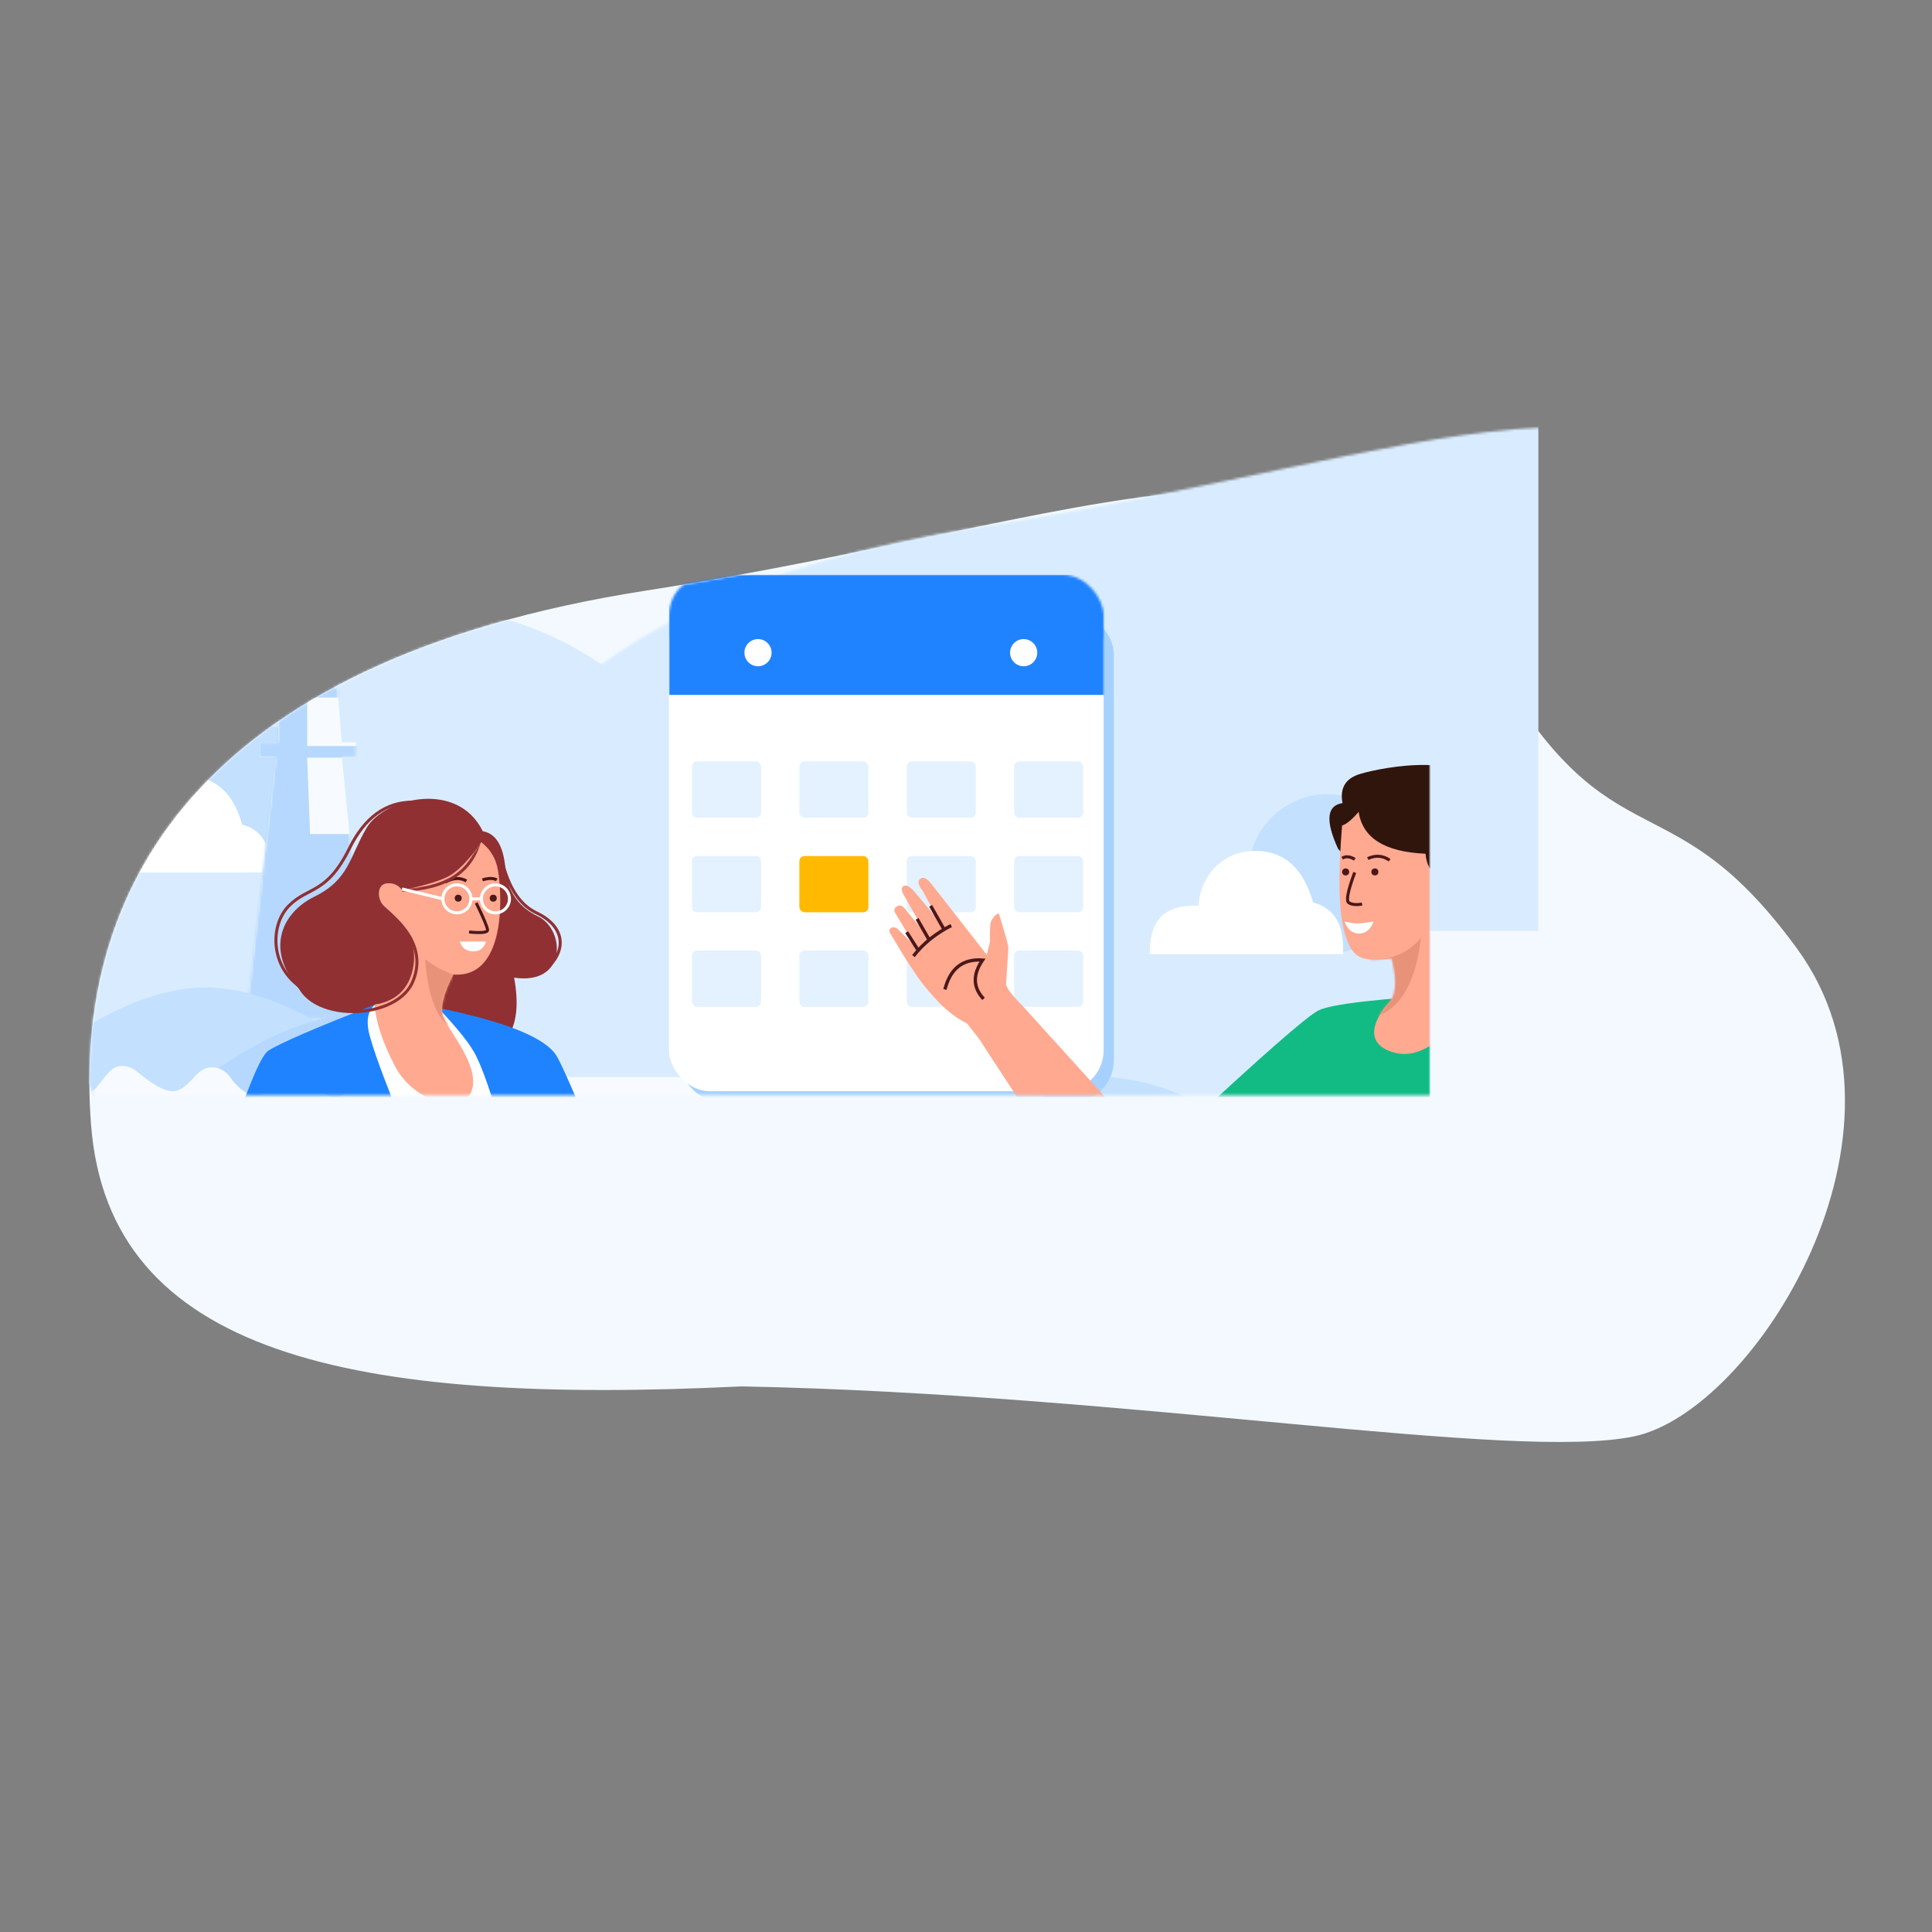 <svg xmlns:xlink="http://www.w3.org/1999/xlink" xmlns="http://www.w3.org/2000/svg" version="1.1" viewBox="0 0 800 800">
    <rect x="0" y="0" width="800" height="800" fill="#808080" stroke="none"/>
    <title>3.Scheduler </title>
    <desc>Created with Sketch.</desc>
    <defs>
        <path id="path-1" d="M230.699,41.519 C42.14,70.894 -6.645,167.432 0.699,262.7 C8.042,357.969 108.657,378.922 270.054,371.072 C431.451,374.166 589.902,402.293 639.761,391.74 C689.621,381.188 762.424,265.674 707.15,189.847 C651.875,114.019 628.91,161.144 574.489,59.019 C520.068,-43.106 419.258,12.144 230.699,41.519 Z"></path>
        <ellipse ry="170.156" rx="169.992" cy="170.156" cx="170.289" id="path-3"></ellipse>
        <circle r="143.1" cy="143.1" cx="143.1" id="path-5"></circle>
        <path id="path-7" d="M12.843,5.383 L11.051,27.092 L5.216,27.092 L5.216,33.426 L11.051,33.426 L0.056,141.832 L50.725,141.832 L38.379,33.426 L45.013,33.426 L45.013,27.092 L37.389,27.092 L37.389,5.383 C35.158,1.925 31.158,0.196 25.391,0.196 C19.623,0.196 15.441,1.925 12.843,5.383 Z"></path>
        <rect rx="16.94" height="202.221" width="179.988" y="0" x="0" id="path-9"></rect>
        <path id="path-11" d="M161.407,0.044 C186.021,9.665 200.697,16.01 205.436,19.08 C212.544,23.686 231.454,88.427 237.777,110.685 C244.1,132.944 241.18,155.384 227.129,157.891 C217.763,159.562 203.547,157.627 184.482,152.084 L184.482,152.084 L184.482,169.111 L90.23,169.111 L93.849,89.178 C84.261,113.586 76.318,127.489 70.019,130.886 C63.721,134.283 40.381,134.738 1.42108547e-14,132.25 L1.42108547e-14,132.25 L1.42108547e-14,100.829 L1.42108547e-14,100.829 L47.903,100.829 C53.545,100.829 79.467,32.596 85.96,21.434 C90.289,13.992 106.127,7.413 133.472,1.697 L133.472,1.697 Z M190.803,77.425 L184.556,118.72 L205.75,120.864 L190.803,77.425 Z"></path>
        <path id="path-13" d="M36.133,52.176 C33.574,39.291 42.37,31.61 48.164,26.436 C50.922,23.973 51.317,17.565 47.144,17.076 C44.361,16.749 42.205,17.674 40.674,19.85 C32.813,18.329 26.711,16.577 22.368,14.594 C18.025,12.611 13.189,7.746 7.859,7.10542736e-15 C6.037,1.54 4.77,2.854 4.058,3.942 C2.951,5.632 2.163,6.773 1.287,10.009 C-0.363,16.359 -4.221,56.541 19.483,54.807 C23.556,62.736 24.951,68.542 23.668,72.223 C21.744,77.746 8.104,92.731 11.884,103.028 C15.664,113.325 36.015,107.503 43.691,92.59 C48.808,82.648 51.582,74.219 52.013,67.302 C43.132,65.808 37.838,60.766 36.133,52.176 Z"></path>
        <path id="path-15" d="M46.911,36.177 C54.829,30.533 53.604,21.33 47.82,21.33 C42.037,21.33 42.903,32.756 41.513,32.569 C40.586,32.444 40.323,30.241 40.724,25.961 C37.819,25.063 36.118,22.195 35.621,17.356 C18.775,16.64 9.55,10.855 7.946,-2.13162821e-14 C5.174,3.253 2.886,5.145 1.082,5.676 C-0.668,26.889 -0.295,41.753 2.199,50.269 C5.277,60.781 8.942,62.393 21.64,60.574 C23.93,69.75 23.571,75.885 20.563,78.98 C16.052,83.623 8.078,95.918 23.026,99.792 C32.992,102.374 44.257,94.667 56.823,76.669 L46.911,36.177 Z"></path>
    </defs>
    <g fill-rule="evenodd" fill="none" stroke-width="1" stroke="none" id="3.Scheduler-">
        <rect height="800" width="800" y="0" x="0"></rect>
        <g id="Calendar-+-Woman-+-Man-Mask" transform="translate(37, 203)">
            <g>
                <mask fill="white" id="mask-2">
                    <use xlink:href="#path-1"></use>
                </mask>
                <use xlink:href="#path-1" fill="#F3F9FF" id="Mask"></use>
                <rect height="208.75" width="462.5" y="-26.25" x="137.5" mask="url(#mask-2)" fill="#D9ECFF" id="Rectangle"></rect>
                <g mask="url(#mask-2)" id="Group-2-+-Group-2-Copy-2-+-Path-85-+-Path-85-Copy-+-Path-88-Mask-2">
                    <g id="Group-2-+-Group-2-Copy-2-+-Path-85-+-Path-85-Copy-+-Path-88-Mask" transform="translate(393.75, 60)">
                        <g transform="translate(0.181, 0)">
                            <mask fill="white" id="mask-4">
                                <use xlink:href="#path-3"></use>
                            </mask>
                            <use xlink:href="#path-3" fill="#D9ECFF" id="Mask"></use>
                            <g mask="url(#mask-4)" id="Group-2">
                                <g transform="translate(186.74, 95.664)">
                                    <path fill="#A6D1FF" id="Path-86" d="M47.902,96.949 C46.402,60.844 39,36.29 25.696,23.287 C37.712,46.969 40.168,71.523 33.061,96.949 C25.955,122.374 30.902,122.374 47.902,96.949 Z"></path>
                                    <g fill="none" stroke-width="1" id="Group">
                                        <path fill="#9DC9F8" id="Path-87" d="M28.954,28.842 C23.009,25.026 17.151,23.922 11.381,25.528 C5.611,27.134 2.209,31.108 1.175,37.449 C4.496,34.767 8.443,32.662 13.015,31.134 C17.588,29.606 22.901,28.842 28.954,28.842 Z"></path>
                                        <path transform="translate(35.027, 16.305) scale(-1, 1) rotate(73) translate(-35.027, -16.305)" fill="#9DC9F8" id="Path-87-Copy-3" d="M48.751,13.903 C42.9,10.061 37.124,8.965 31.423,10.616 C25.723,12.267 22.349,16.308 21.304,22.738 C24.591,20.007 28.495,17.858 33.013,16.291 C37.532,14.724 42.778,13.928 48.751,13.903 Z"></path>
                                        <path transform="translate(36.671, 22.469) scale(-1, 1) rotate(49) translate(-36.671, -22.469)" fill="#9DC9F8" id="Path-87-Copy-4" d="M46.891,20.67 C42.546,17.88 38.252,17.094 34.007,18.313 C29.762,19.531 27.243,22.487 26.451,27.181 C28.903,25.18 31.812,23.603 35.177,22.449 C38.542,21.295 42.447,20.702 46.891,20.67 Z"></path>
                                        <path transform="translate(15.55, 23.912) rotate(30) translate(-15.55, -23.912)" fill="#9DC9F8" id="Path-87-Copy" d="M29.417,21.489 C23.517,17.696 17.687,16.624 11.928,18.272 C6.168,19.921 2.753,23.93 1.683,30.301 C5.009,27.589 8.955,25.451 13.521,23.889 C18.087,22.327 23.385,21.527 29.417,21.489 Z"></path>
                                        <path transform="translate(28.228, 15.013) scale(-1, 1) rotate(102) translate(-28.228, -15.013)" fill="#9DC9F8" id="Path-87-Copy-2" d="M41.913,12.75 C36.039,8.864 30.258,7.726 24.573,9.338 C18.887,10.95 15.544,14.969 14.543,21.396 C17.81,18.687 21.696,16.564 26.201,15.028 C30.706,13.492 35.944,12.732 41.913,12.75 Z"></path>
                                    </g>
                                </g>
                            </g>
                            <g mask="url(#mask-4)" id="Group-2-Copy-2">
                                <g id="Group-2-Copy" transform="translate(214.941, 51.753)">
                                    <g>
                                        <path fill="#A6D1FF" id="Path-86" d="M66.444,136.252 C64.364,85.511 54.096,51.002 35.643,32.728 C52.311,66.011 55.716,100.519 45.859,136.252 C36.002,171.986 42.864,171.986 66.444,136.252 Z"></path>
                                        <g fill="#9DC9F8" id="Group">
                                            <path id="Path-87" d="M40.162,40.534 C31.916,35.172 23.79,33.619 15.786,35.877 C7.782,38.134 3.064,43.719 1.63,52.631 C6.236,48.862 11.711,45.904 18.054,43.756 C24.397,41.608 31.766,40.534 40.162,40.534 Z"></path>
                                            <path transform="translate(48.554, 22.916) scale(-1, 1) rotate(73) translate(-48.554, -22.916)" id="Path-87-Copy-3" d="M67.797,19.682 C59.563,14.316 51.449,12.765 43.455,15.029 C35.46,17.292 30.745,22.886 29.31,31.81 C33.912,28.035 39.38,25.07 45.716,22.917 C52.051,20.764 59.412,19.686 67.797,19.682 Z"></path>
                                            <path transform="translate(50.826, 31.561) scale(-1, 1) rotate(49) translate(-50.826, -31.561)" id="Path-87-Copy-4" d="M65.08,29.185 C58.983,25.254 52.974,24.119 47.052,25.78 C41.131,27.441 37.638,31.541 36.573,38.082 C39.982,35.314 44.033,33.14 48.725,31.561 C53.418,29.981 58.869,29.189 65.08,29.185 Z"></path>
                                            <path transform="translate(21.607, 33.572) rotate(30) translate(-21.607, -33.572)" id="Path-87-Copy" d="M40.87,30.336 C32.63,24.977 24.508,23.429 16.506,25.692 C8.503,27.955 3.783,33.545 2.344,42.461 C6.951,38.687 12.425,35.725 18.767,33.572 C25.109,31.42 32.477,30.341 40.87,30.336 Z"></path>
                                            <path transform="translate(39.176, 21.087) scale(-1, 1) rotate(102) translate(-39.176, -21.087)" id="Path-87-Copy-2" d="M58.414,17.873 C50.177,12.5 42.062,10.944 34.07,13.202 C26.078,15.46 21.367,21.051 19.938,29.975 C24.537,26.202 30.003,23.241 36.337,21.092 C42.67,18.943 50.029,17.87 58.414,17.873 Z"></path>
                                        </g>
                                    </g>
                                </g>
                            </g>
                            <path mask="url(#mask-4)" fill="#C3E0FF" id="Path-85" d="M346.548,223.422 C312.711,196.436 283.732,182.943 259.609,182.943 C235.487,182.943 206.508,196.436 172.671,223.422 L346.548,223.422 Z"></path>
                            <path mask="url(#mask-4)" fill="#C3E0FF" id="Path-85-Copy" d="M111.536,223.422 C77.7,196.436 48.72,182.943 24.598,182.943 C0.476,182.943 -28.504,196.436 -62.34,223.422 L111.536,223.422 Z"></path>
                            <path mask="url(#mask-4)" fill="#F3F9FF" id="Path-88" d="M3.842,212.022 L212.436,212.022 C214.968,212.4 216.723,214.053 217.702,216.982 C219.169,221.375 226.619,222.965 229.905,216.982 C233.191,210.999 237.103,206.196 242.05,207.095 C246.998,207.995 252.136,219.228 257.324,220.087 C262.512,220.945 267.685,215.404 269.965,212.022 C272.245,208.639 278.939,204.506 285.236,211.363 C291.533,218.22 294.324,220.565 302.586,215.782 C310.847,210.999 311.72,207.095 318.151,207.095 C324.582,207.095 328.041,218.295 332.651,219.191 L327.401,248.976 C240.079,371.596 142.606,382.257 34.981,280.959 L24.829,262.841 L3.842,225.852 L3.842,212.022 Z"></path>
                            <g mask="url(#mask-4)" id="Group-3">
                                <g transform="translate(121.857, 198.998)">
                                    <path fill-rule="evenodd" fill="#9DC9F8" stroke="none" id="Rectangle" d="M0,45.947 L103.405,45.947 C103.405,58.939 92.873,69.471 79.881,69.471 L23.524,69.471 C10.532,69.471 1.59104827e-15,58.939 0,45.947 L0,45.947 L0,45.947 Z"></path>
                                    <line fill="none" stroke-width="1.238" stroke="#9DC9F8" id="Path-89" y2="53.446" x2="49.926" y1="0" x1="49.926"></line>
                                    <path fill-rule="evenodd" fill="#9DC9F8" stroke="none" id="Path-90" d="M49.926,-2.84217094e-14 C23.518,11.179 10.314,25.629 10.314,43.351 L49.708,42.724 L49.926,-2.84217094e-14 Z"></path>
                                </g>
                            </g>
                            <ellipse ry="32.933" rx="32.902" cy="98.8" cx="118.882" mask="url(#mask-4)" fill="#C3E0FF" id="Oval"></ellipse>
                            <path mask="url(#mask-4)" fill="#FFFFFF" id="Path-91" d="M45.137,132.054 L125.149,132.054 C125.869,120.187 121.751,113.061 112.793,110.677 C108.814,96.804 101.166,89.698 89.848,89.36 C72.87,88.853 65.437,103.13 65.437,112.031 C57.302,111.719 51.666,113.753 48.529,118.134 C46.267,121.291 45.137,125.932 45.137,132.054 Z"></path>
                        </g>
                    </g>
                </g>
                <g mask="url(#mask-2)" id="Path-88">
                    <g transform="translate(131.5, 191) scale(-1, 1) translate(-131.5, -191) translate(-12, 47.5)">
                        <mask fill="white" id="mask-6">
                            <use xlink:href="#path-5"></use>
                        </mask>
                        <use xlink:href="#path-5" fill-rule="evenodd" fill="#D9ECFF" stroke="none" id="Mask"></use>
                        <g mask="url(#mask-6)" fill-rule="evenodd" fill="none" stroke-width="1" stroke="none" id="Group-4">
                            <g transform="translate(224.55, 80.55) scale(-1, 1) translate(-224.55, -80.55) translate(175.05, 49.55)">
                                <circle r="30.6" cy="30.6" cx="68.4" fill="#C3E0FF" id="Oval"></circle>
                                <path fill="#FFFFFF" id="Path-91" d="M-1.84741111e-13,61.2 L73.726,61.2 C74.39,50.196 70.595,43.589 62.34,41.379 C58.675,28.514 51.627,21.926 41.198,21.612 C25.554,21.142 18.706,34.381 18.706,42.633 C11.21,42.344 6.016,44.231 3.126,48.292 C1.042,51.22 -1.84741111e-13,55.523 -1.84741111e-13,61.2 Z"></path>
                            </g>
                        </g>
                        <g mask="url(#mask-6)" fill-rule="evenodd" fill="none" stroke-width="1" stroke="none" id="Path-93">
                            <g transform="translate(159.4, 29.8)">
                                <mask fill="white" id="mask-8">
                                    <use xlink:href="#path-7"></use>
                                </mask>
                                <use xlink:href="#path-7" fill-rule="evenodd" fill="#F7FBFF" stroke="none" id="Mask"></use>
                                <path mask="url(#mask-8)" fill-rule="evenodd" fill="#B6D8FE" stroke="none" id="Path-93" d="M12.064,8.531 L25.391,8.531 L25.391,28.609 L1.936,28.609 L1.936,33.433 L25.391,33.433 L24.224,65.037 L4.414,65.037 L0.056,100.775 L21.524,100.775 C23.015,100.775 24.224,101.984 24.224,103.475 L24.224,133.987 L24.224,133.987 L17.633,133.987 L17.633,125.514 C17.633,123.293 15.831,121.491 13.61,121.491 C11.388,121.491 9.587,123.293 9.587,125.514 L9.587,133.987 L9.587,133.987 L-1.585,133.987 L-3.7,145.222 L53.696,145.222 L52.389,116.808 L42.94,37.95 L49.476,37.95 L48.006,22.573 L41.652,19.932 L39.157,-1.307 L13.082,-3.7 L7.34,1.976 L12.064,8.531 Z"></path>
                            </g>
                        </g>
                        <path mask="url(#mask-6)" fill-rule="evenodd" fill="#C3E0FF" stroke="none" id="Path-85" d="M316.8,204.861 C281.772,173.887 251.772,158.4 226.8,158.4 C201.828,158.4 171.828,173.887 136.8,204.861 L316.8,204.861 Z"></path>
                        <path mask="url(#mask-6)" fill-rule="evenodd" fill="#B6D8FE" stroke="none" id="Path-85-Copy-2" d="M252,215.661 C216.972,184.687 186.972,169.2 162,169.2 C137.028,169.2 107.028,184.687 72,215.661 L252,215.661 Z"></path>
                        <path mask="url(#mask-6)" fill-rule="evenodd" fill="#F7FBFF" stroke="none" id="Path-88" d="M-32.4,195.499 L162.866,195.499 C165.236,195.853 166.879,197.396 167.795,200.13 C169.169,204.23 176.143,205.714 179.219,200.13 C182.295,194.545 185.957,190.062 190.588,190.901 C195.219,191.741 200.029,202.226 204.886,203.027 C209.743,203.828 214.585,198.656 216.72,195.499 C218.854,192.343 225.12,188.484 231.015,194.885 C236.909,201.285 239.522,203.474 247.256,199.009 C254.989,194.545 255.806,190.901 261.826,190.901 C267.847,190.901 271.085,201.355 275.4,202.191 L270.486,229.991 C188.743,344.438 97.497,354.389 -3.251,259.842 L-12.754,242.932 L-32.4,208.408 L-32.4,195.499 Z"></path>
                    </g>
                </g>
                <g mask="url(#mask-2)" id="Calendar">
                    <g transform="translate(240, 46.25)">
                        <rect rx="16.94" height="202.221" width="179.988" y="4.62" x="4.235" fill="#A6D1FF" id="Rectangle-Copy-21"></rect>
                        <g transform="translate(0, 0.385)" fill="none" stroke-width="1" id="Rectangle">
                            <mask fill="white" id="mask-10">
                                <use xlink:href="#path-9"></use>
                            </mask>
                            <use xlink:href="#path-9" fill="#FFFFFF" id="Mask"></use>
                            <rect height="49.761" width="184.223" y="-11.646" x="0" mask="url(#mask-10)" fill="#1F83FF"></rect>
                            <circle r="5.625" cy="20.625" cx="36.875" mask="url(#mask-10)" fill="#FFFFFF" id="Oval"></circle>
                            <circle r="5.625" cy="20.625" cx="146.875" mask="url(#mask-10)" fill="#FFFFFF" id="Oval-Copy-3"></circle>
                        </g>
                        <rect rx="2.118" height="23.293" width="28.586" y="66.028" x="9.529" opacity="0.3" fill="#A6D1FF" id="Rectangle"></rect>
                        <rect rx="2.118" height="23.293" width="28.586" y="66.028" x="53.996" opacity="0.3" fill="#A6D1FF" id="Rectangle-Copy-23"></rect>
                        <rect rx="2.118" height="23.293" width="28.586" y="66.028" x="98.464" opacity="0.3" fill="#A6D1FF" id="Rectangle-Copy-24"></rect>
                        <rect rx="2.118" height="23.293" width="28.586" y="66.028" x="142.931" opacity="0.3" fill="#A6D1FF" id="Rectangle-Copy-25"></rect>
                        <rect rx="2.118" height="23.293" width="28.586" y="105.201" x="9.529" opacity="0.3" fill="#A6D1FF" id="Rectangle-Copy-29"></rect>
                        <rect rx="2.118" height="23.293" width="28.586" y="105.201" x="53.996" fill="#FFBA00" id="Rectangle-Copy-28"></rect>
                        <rect rx="2.118" height="23.293" width="28.586" y="105.201" x="98.464" opacity="0.3" fill="#A6D1FF" id="Rectangle-Copy-27"></rect>
                        <rect rx="2.118" height="23.293" width="28.586" y="105.201" x="142.931" opacity="0.3" fill="#A6D1FF" id="Rectangle-Copy-26"></rect>
                        <rect rx="2.118" height="23.293" width="28.586" y="144.375" x="9.529" opacity="0.3" fill="#A6D1FF" id="Rectangle-Copy-33"></rect>
                        <rect rx="2.118" height="23.293" width="28.586" y="144.375" x="53.996" opacity="0.3" fill="#A6D1FF" id="Rectangle-Copy-32"></rect>
                        <rect rx="2.118" height="23.293" width="28.586" y="144.375" x="98.464" opacity="0.3" fill="#A6D1FF" id="Rectangle-Copy-31"></rect>
                        <rect rx="2.118" height="23.293" width="28.586" y="144.375" x="142.931" opacity="0.3" fill="#A6D1FF" id="Rectangle-Copy-30"></rect>
                    </g>
                </g>
                <g mask="url(#mask-2)" id="Woman">
                    <g transform="translate(189.949, 255.769) scale(-1, 1) translate(-189.949, -255.769) translate(37.949, 127.769)">
                        <path fill-rule="evenodd" fill="#903032" stroke="none" id="Path-2" d="M215.182,82.708 C232.045,90.907 245.209,89.746 254.674,79.225 C268.871,63.443 263.178,47.638 248.733,40.501 C234.287,33.365 234.287,24.111 227.115,11.987 C219.944,-0.138 189.546,-8.029 179.043,13.422 C173.3,14.397 170.135,20.099 169.55,30.528 C168.236,38.989 163.787,45.036 156.204,48.67 C144.83,54.121 144.005,77.299 166.064,74.061 C162.09,95.79 169.549,106.655 188.442,106.655 C207.335,106.655 216.248,98.673 215.182,82.708 Z"></path>
                        <g transform="translate(0, 85.221)" fill-rule="evenodd" fill="none" stroke-width="1" stroke="none" id="Body">
                            <g transform="translate(62.403, 0)" id="Path-6">
                                <mask fill="white" id="mask-12">
                                    <use xlink:href="#path-11"></use>
                                </mask>
                                <use xlink:href="#path-11" fill="#1F83FF" id="Combined-Shape"></use>
                                <line mask="url(#mask-12)" stroke-width="1.25" stroke="#053947" id="Path-17" y2="90.263" x2="94.665" y1="49.463" x1="104.493"></line>
                                <path mask="url(#mask-12)" fill="#FFFFFF" d="M140.76,83.831 C140.76,67.327 157.923,33.031 163.42,13.014 C165.314,6.115 164.094,1.411 159.76,-1.098 C146.536,-5.881 138.324,-5.059 135.126,1.367 C126.812,10.101 121.539,16.79 119.307,21.434 C114.248,31.959 111.901,43.147 109.394,47.895 C101.505,62.836 94.984,70.103 93.466,77.666 C92.74,81.277 94.416,86.725 96.147,91.019 C102.26,106.188 103.835,132.219 100.872,169.111 L140.76,169.111 C144.077,164.238 145.735,155.541 145.735,143.022 C145.735,124.242 140.76,100.334 140.76,83.831 Z"></path>
                                <line mask="url(#mask-12)" stroke-width="1.25" stroke="#053947" id="Path-18" y2="109.457" x2="57.793" y1="100.829" x1="47.903"></line>
                            </g>
                            <g transform="translate(0, 93.641)" id="Right-Hand">
                                <path fill="#FFA990" id="Path-4" d="M62.403,14.28 C56.555,14.965 53.171,14.867 52.252,13.988 C50.874,12.669 42.943,5.636 42.148,4.995 C41.618,4.568 37.581,2.903 30.036,0 C28.936,1.538 28.797,3.203 29.618,4.995 C30,5.83 32.226,7.201 36.295,9.109 L39.334,13.052 L5.696,13.052 C3.043,13.096 1.716,13.8 1.716,15.163 C1.716,16.525 3.043,17.207 5.696,17.207 L18.702,19.344 L3.47,19.838 C1.157,20.149 -5.68434189e-14,20.838 -5.68434189e-14,21.905 C-5.68434189e-14,22.971 1.157,23.615 3.47,23.835 L19.282,26.21 L6.648,26.57 C5.172,26.704 4.434,27.384 4.434,28.61 C4.434,29.837 5.172,30.45 6.648,30.45 L20.428,32.149 L11.304,33.359 C10.09,33.667 9.483,34.281 9.483,35.201 C9.483,36.121 10.09,36.581 11.304,36.581 C22.789,38.097 30.948,38.747 35.78,38.533 C43.028,38.211 48.701,37.672 55.032,34.641 L62.403,34.641 L62.403,14.28 Z"></path>
                                <line stroke-width="1.25" stroke="#4C1819" id="Path-7" y2="19.758" x2="21.83" y1="18.313" x1="12.056"></line>
                                <line stroke-width="1.25" stroke="#4C1819" id="Path-8" y2="26.593" x2="21.83" y1="25.299" x1="12.78"></line>
                                <line stroke-width="1.25" stroke="#4C1819" id="Path-9" y2="32.149" x2="21.83" y1="31.43" x1="14.302"></line>
                                <path stroke-width="1.25" stroke="#4C1819" id="Path-10" d="M22.58,16.786 C21.335,23.244 21.441,29.292 22.897,34.93"></path>
                                <path stroke-width="1.25" stroke="#4C1819" id="Path-11" d="M39.95,33.33 C34.997,26.93 34.997,20.994 39.95,15.521 C41.939,21.781 45.822,24.651 51.597,24.13"></path>
                            </g>
                            <g transform="translate(158.55, 105.42)" id="Left-Hand">
                                <path fill="#FFA990" id="Path-5" d="M54.13,12.878 C46.332,8.031 42.181,5.49 41.676,5.253 C41.288,5.071 37.835,4.286 32.059,2.311 C30.904,1.917 29.053,1.146 26.505,0 C25.405,2.267 25.405,4.136 26.505,5.608 C27.604,7.08 30.656,8.511 35.661,9.901 L12.841,9.901 L6.528,9.901 C4.728,9.901 3.827,10.443 3.827,11.528 C3.827,12.612 4.728,13.334 6.528,13.693 L18.604,16.202 L2.527,17.154 C0.842,17.313 0,18.041 0,19.337 C0,20.633 0.842,21.355 2.527,21.501 L20.123,23.373 L6.528,24.345 C4.904,24.475 4.092,25.161 4.092,26.404 C4.092,27.647 4.904,28.314 6.528,28.406 L21.876,29.228 L11.666,31.711 C10.344,32.1 9.684,32.705 9.684,33.527 C9.684,34.349 10.344,34.739 11.666,34.699 C22.068,34.699 28.564,34.699 31.152,34.699 C33.741,34.699 41.4,33.834 54.13,32.103 L59.133,33.553 L59.133,14.327 L54.13,12.878 Z"></path>
                                <line stroke-width="1.25" stroke="#4C1819" id="Path-12" y2="10.696" x2="37.863" y1="9.388" x1="33.974"></line>
                                <line stroke-width="1.25" stroke="#4C1819" id="Path-27" y2="15.947" x2="22.049" y1="16.755" x1="11.358"></line>
                                <line stroke-width="1.25" stroke="#4C1819" id="Path-28" y2="23.174" x2="22.049" y1="23.825" x1="13.521"></line>
                                <line stroke-width="1.25" stroke="#4C1819" id="Path-29" y2="28.68" x2="23.33" y1="30.808" x1="17.386"></line>
                            </g>
                            <path stroke-width="1.25" stroke="#053947" id="Path-15" d="M288.729,140.123 C288.729,134.677 285.544,128.893 279.174,122.771 L217.684,116.117 L217.684,140.123 L246.886,152.084"></path>
                            <line stroke-width="1.25" stroke="#053947" id="Path-34" y2="90.976" x2="258.384" y1="69.863" x1="250.371"></line>
                        </g>
                        <g transform="translate(167.988, 17.963)" fill-rule="evenodd" fill="none" stroke-width="1" stroke="none" id="Face">
                            <g transform="translate(3.81, 0)" id="Path-3">
                                <mask fill="white" id="mask-14">
                                    <use xlink:href="#path-13"></use>
                                </mask>
                                <use xlink:href="#path-13" fill="#FFA990" id="Mask"></use>
                                <path mask="url(#mask-14)" fill="#E79279" d="M19.483,54.807 C23.832,53.228 27.712,51.121 31.124,48.486 C29.911,64.335 26.031,73.917 19.483,77.233 C12.936,80.549 12.936,73.074 19.483,54.807 Z"></path>
                                <path mask="url(#mask-14)" fill="#FFFFFF" id="Path-19" d="M5.911,41.137 C5.911,41.137 9.541,41.137 16.801,41.137 C15.9,43.858 13.993,45.219 11.08,45.219 C6.711,45.219 5.911,41.137 5.911,41.137 Z"></path>
                                <path mask="url(#mask-14)" stroke-width="1.25" stroke="#4C1819" id="Path-20" d="M9.972,25.134 C6.838,31.579 5.271,35.323 5.271,36.367 C5.271,37.41 7.817,37.683 12.909,37.184"></path>
                                <ellipse ry="1.449" rx="1.451" cy="23.192" cx="17.409" mask="url(#mask-14)" fill="#4C1819" id="Oval"></ellipse>
                                <ellipse ry="1.449" rx="1.451" cy="23.192" cx="2.902" mask="url(#mask-14)" fill="#4C1819" id="Oval-Copy-2"></ellipse>
                                <path mask="url(#mask-14)" stroke-width="1.25" stroke="#4C1819" id="Path-21" d="M1.451,15.613 C1.451,15.613 3.375,14.289 7.366,15.613"></path>
                                <path mask="url(#mask-14)" stroke-width="1.25" stroke="#4C1819" id="Path-22" d="M14.013,16.043 C16.639,14.563 19.584,14.731 22.848,16.548"></path>
                                <path mask="url(#mask-14)" stroke-width="1.25" stroke="#903032" id="Path-25" d="M8.422,-0.726 C12.078,12.574 22.83,19.433 40.677,19.85"></path>
                            </g>
                            <ellipse ry="5.798" rx="5.803" cy="23.457" cx="5.803" stroke-width="1.25" stroke="#FFFFFF" id="Oval"></ellipse>
                            <ellipse ry="5.798" rx="5.803" cy="23.457" cx="21.762" stroke-width="1.25" stroke="#FFFFFF" id="Oval-Copy"></ellipse>
                            <line stroke-width="1.25" stroke="#FFFFFF" id="Path-13" y2="23.457" x2="15.959" y1="23.457" x1="11.606"></line>
                            <line stroke-width="1.25" stroke="#FFFFFF" id="Path-14" y2="19.368" x2="44.487" y1="23.457" x1="27.565"></line>
                        </g>
                        <path fill="none" stroke-width="1.25" stroke="#903032" id="Path-23" d="M208.055,1.375 C219.218,1.375 227.948,7.753 234.246,20.51 C243.693,39.646 251.351,36.223 259.336,44.317 C267.321,52.411 267.123,70.107 253.716,78.494"></path>
                        <path fill="none" stroke-width="1.25" stroke="#903032" id="Path-24" d="M171.798,22.222 C169.299,35.365 164.308,43.698 156.823,47.218 C145.596,52.498 143.671,62.156 152.582,70.325"></path>
                        <path fill="none" stroke-width="1.25" stroke="#903032" id="Path-26" d="M219.866,45.486 C219.866,46.273 200.486,58.13 208.055,75.767 C215.623,93.404 256.144,92.134 256.144,72.072"></path>
                    </g>
                </g>
                <g mask="url(#mask-2)" id="Man">
                    <g transform="translate(321, 113.75)">
                        <g transform="translate(0, 24.64)" id="Body">
                            <g transform="translate(83.303, 94.849) rotate(52) translate(-83.303, -94.849) translate(-12.697, 64.349)" id="Right-Hand">
                                <path fill="#FFA990" id="Path-4" d="M69.193,32.465 C62.708,33.225 58.956,33.117 57.937,32.142 C56.409,30.68 47.615,22.881 46.734,22.171 C46.146,21.697 41.67,19.851 33.304,16.632 C32.696,17.571 32.847,19.034 33.758,21.022 C34.182,21.947 36.344,23.85 40.244,26.732 L43.614,31.105 L6.315,31.105 C3.374,31.153 1.903,31.933 1.903,33.444 C1.903,34.955 3.374,35.711 6.315,35.711 L20.737,38.081 L3.847,38.628 C1.282,38.973 5.45696821e-12,39.737 5.45696821e-12,40.92 C5.45696821e-12,42.103 1.282,42.816 3.847,43.06 L21.38,45.694 L7.371,46.093 C5.735,46.241 4.916,46.995 4.916,48.355 C4.916,49.715 5.735,50.395 7.371,50.395 L22.65,52.279 L12.534,53.62 C11.188,53.961 10.515,54.642 10.515,55.663 C10.515,56.683 11.188,57.193 12.534,57.193 C25.268,58.874 34.315,59.595 39.673,59.357 C47.71,59.001 54,58.403 61.02,55.042 L69.193,55.042 C135.32,60.926 171.987,62.035 179.193,58.368 C186.398,54.7 190.42,36.478 191.257,3.7 L154.314,0.361 L154.813,26.211 L69.193,32.465 Z"></path>
                                <line stroke-width="1.386" stroke="#4C1819" id="Path-7" y2="38.54" x2="24.205" y1="36.938" x1="13.368"></line>
                                <line stroke-width="1.386" stroke="#4C1819" id="Path-8" y2="46.118" x2="24.205" y1="44.684" x1="14.171"></line>
                                <line stroke-width="1.386" stroke="#4C1819" id="Path-9" y2="52.279" x2="24.205" y1="51.482" x1="15.858"></line>
                                <path stroke-width="1.386" stroke="#4C1819" id="Path-10" d="M25.037,35.245 C23.657,42.405 23.774,49.11 25.388,55.362"></path>
                                <path stroke-width="1.386" stroke="#4C1819" id="Path-11" d="M44.297,53.588 C38.805,46.492 38.805,39.91 44.297,33.842 C46.502,40.783 50.807,43.965 57.211,43.387"></path>
                            </g>
                            <path fill="#13BB84" id="Path-99" d="M300.362,258.275 L289.737,166.377 L334.858,154.862 C316.878,110.166 304.979,85.655 299.162,81.328 C292.544,76.406 275.839,72.655 249.045,70.077 C213.315,72.02 192.891,74.363 187.775,77.105 C182.658,79.848 163.779,96.422 131.136,126.828 L158.62,161.049 L179.229,149.773 C180.029,222.108 180.429,258.275 180.429,258.275 C180.429,258.275 220.407,258.275 300.362,258.275 Z"></path>
                            <g transform="translate(244.671, 191.487) scale(-1, 1) rotate(42) translate(-244.671, -191.487) translate(159.671, 97.487)" id="Hand">
                                <path fill="#FFA990" id="Path-42" d="M97.694,88.981 C101.88,76.624 104.185,70.096 104.609,69.399 C104.841,69.017 106.753,68.273 109.471,65.73 C110.968,64.329 113.717,61.251 117.718,56.495 C119.112,58.376 119.809,60.064 119.809,61.557 C119.809,63.051 117.998,66.013 114.376,70.445 C132.531,66.278 142.736,63.65 144.992,62.561 C148.376,60.927 151.93,57.547 152.741,56.495 C153.553,55.443 155.927,51.731 157.677,52.765 C159.632,53.921 158.567,56.285 157.167,58.692 C156.233,60.296 153.85,62.962 150.018,66.691 L146.632,69.119 C149.327,68.191 151.283,67.262 152.499,66.33 C154.324,64.932 159.52,60.755 161.025,59.08 C162.529,57.406 164.439,54.132 166.538,55.625 C168.638,57.117 166.221,59.981 165.103,61.794 C163.985,63.607 158.662,69.348 156.941,70.445 C155.794,71.176 154.217,72.382 152.209,74.063 C155.855,72.382 158.287,71.176 159.505,70.445 C161.334,69.348 163.765,66.883 164.767,66.078 C165.769,65.272 167.408,63.127 169.123,64.133 C170.837,65.139 167.836,68.795 166.495,70.466 C165.154,72.138 161.738,74.773 160.118,76.166 C159.038,77.095 156.849,78.912 153.553,81.617 C155.982,80.722 157.689,80.166 158.675,79.952 C159.66,79.737 161.143,79.314 163.124,78.683 C164.634,78.109 165.556,78.216 165.889,79.002 C166.388,80.182 154.89,85.199 151.613,85.701 C132.567,88.617 126.976,90.192 123.845,92.673 C120.176,95.581 117.054,98.856 114.481,102.497 C86.974,154.785 68.635,183.053 59.466,187.3 C50.296,191.547 30.739,169.98 0.796,122.6 L34.839,104.875 L58.979,140.007 L97.694,88.981 Z"></path>
                                <path stroke-width="1.386" stroke="#4C1819" id="Path-43" d="M151.664,67.21 C148.908,69.273 145.452,71.129 141.296,72.78"></path>
                                <path stroke-width="1.386" stroke="#4C1819" id="Path-44" d="M156.566,72.78 C152.903,75.158 149.352,76.909 145.913,78.032"></path>
                                <path stroke-width="1.386" stroke="#4C1819" id="Path-45" d="M156.615,81.806 C153.394,82.913 150.9,83.713 149.132,84.207"></path>
                                <line stroke-width="1.663" stroke="#052043" id="Path" y2="59.382" x2="141.121" y1="0.164" x1="87.801"></line>
                            </g>
                            <line stroke-width="1.663" stroke="#052043" id="Path-100" y2="208.266" x2="294.793" y1="123.842" x1="284.104"></line>
                            <path stroke-width="1.663" stroke="#052043" id="Path-101" d="M289.449,166.054 C292.536,165.57 305.333,162.351 327.839,156.397"></path>
                        </g>
                        <g transform="translate(192.486, 0)" id="Head">
                            <path fill="#30150D" id="Path-98" d="M3.562,34.674 C-1.744,23.065 -1.122,16.771 5.428,15.793 C4.235,9.565 6.665,5.539 12.72,3.714 C21.802,0.976 60.462,-6.601 62.834,13.299 C73.223,14.627 75.993,24.926 71.143,44.196 C65.227,61.112 58.976,71.172 52.39,74.376 C45.803,77.579 29.527,64.345 3.562,34.674 Z"></path>
                            <g transform="translate(4.158, 19.404)" id="Path-102">
                                <mask fill="white" id="mask-16">
                                    <use xlink:href="#path-15"></use>
                                </mask>
                                <use xlink:href="#path-15" fill="#FFA990" id="Mask"></use>
                                <path mask="url(#mask-16)" fill="#E79279" d="M12.523,61.111 C21.473,61.463 28.536,58.498 33.712,52.218 C31.897,68.409 26.75,78.831 18.274,83.483 C9.797,88.135 7.88,80.678 12.523,61.111 Z"></path>
                                <path mask="url(#mask-16)" stroke-width="1.26" stroke="#4C1819" id="Path-30" d="M6.314,25.107 C3.513,32.653 2.686,36.821 3.834,37.613 C4.982,38.404 6.823,38.608 9.356,38.225"></path>
                                <ellipse ry="1.461" rx="1.462" cy="24.897" cx="2.563" mask="url(#mask-16)" fill="#4C1819" id="Oval"></ellipse>
                                <ellipse ry="1.461" rx="1.462" cy="24.897" cx="14.666" mask="url(#mask-16)" fill="#4C1819" id="Oval-Copy-2"></ellipse>
                                <path mask="url(#mask-16)" fill="#FFFFFF" id="Path-31" d="M8.096,50.4 C5.3,50.4 3.293,48.716 2.074,45.348 C4.167,45.942 5.984,46.239 7.525,46.239 C9.066,46.239 11.276,45.942 14.155,45.348 C12.911,48.716 10.892,50.4 8.096,50.4 Z"></path>
                                <path mask="url(#mask-16)" stroke-width="1.26" stroke="#4C1819" id="Path-32" d="M11.717,19.364 C14.931,17.868 17.948,18.097 20.769,20.053"></path>
                                <path mask="url(#mask-16)" stroke-width="1.26" stroke="#4C1819" id="Path-33" d="M1.1,19.222 C2.589,18.292 4.337,18.442 6.345,19.671"></path>
                            </g>
                        </g>
                    </g>
                </g>
            </g>
        </g>
    </g>
</svg>